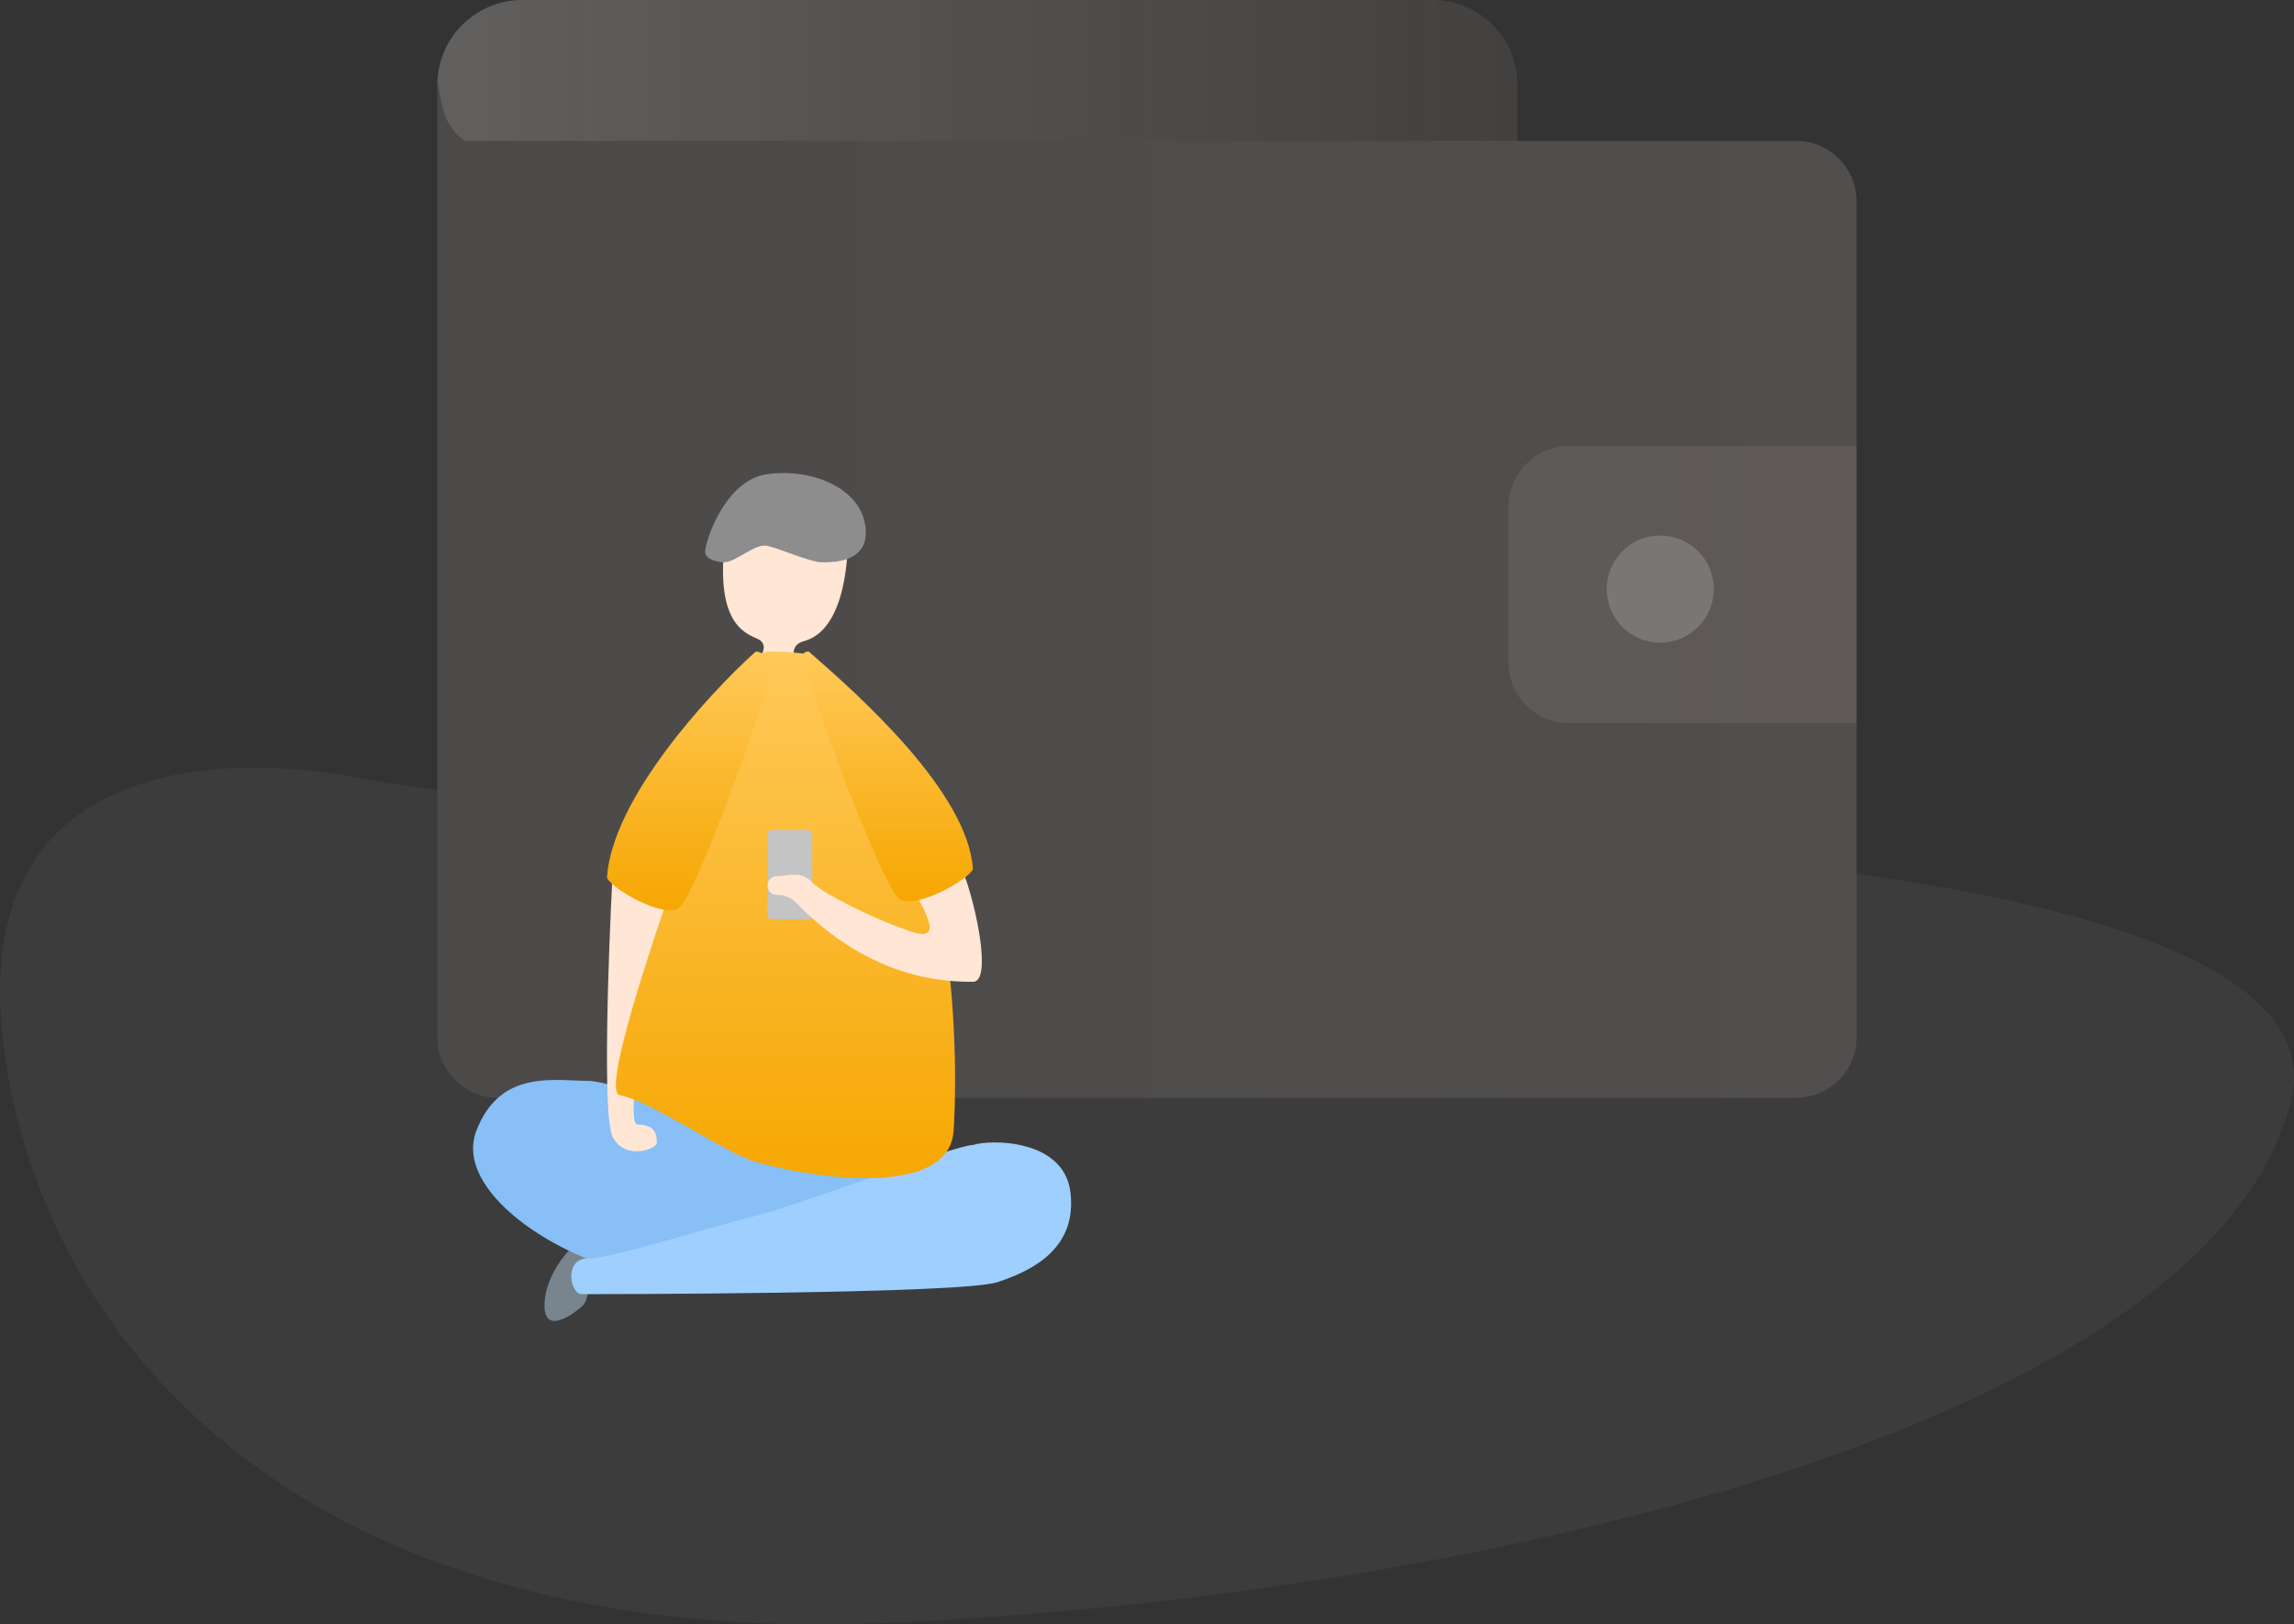 <?xml version="1.0" encoding="UTF-8"?>
<svg width="257px" height="182px" viewBox="0 0 257 182" version="1.1" xmlns="http://www.w3.org/2000/svg" xmlns:xlink="http://www.w3.org/1999/xlink">
    <rect x="0" y="0" width="257" height="182" fill="#333333" stroke="none"/>
    <title>certification@2x</title>
    <defs>
        <linearGradient x1="99.962%" y1="50%" x2="-0.038%" y2="50%" id="linearGradient-1">
            <stop stop-color="#FFEBD8" stop-opacity="0.076" offset="0%"></stop>
            <stop stop-color="#FFF9F3" stop-opacity="0.226" offset="100%"></stop>
        </linearGradient>
        <linearGradient x1="99.962%" y1="50%" x2="-0.038%" y2="50%" id="linearGradient-2">
            <stop stop-color="#524E4E" offset="0%"></stop>
            <stop stop-color="#4C4949" offset="100%"></stop>
        </linearGradient>
        <linearGradient x1="99.962%" y1="50%" x2="-0.038%" y2="50%" id="linearGradient-3">
            <stop stop-color="#FFEBD8" offset="0%"></stop>
            <stop stop-color="#FFF9F3" offset="100%"></stop>
        </linearGradient>
        <linearGradient x1="50%" y1="-100%" x2="50%" y2="250%" id="linearGradient-4">
            <stop stop-color="#FEF7F2" stop-opacity="0.55" offset="0%"></stop>
            <stop stop-color="#FDECDC" offset="100%"></stop>
        </linearGradient>
        <linearGradient x1="49.867%" y1="-6.76105572e-05%" x2="49.867%" y2="95.984%" id="linearGradient-5">
            <stop stop-color="#FFC959" offset="0%"></stop>
            <stop stop-color="#F6A702" offset="100%"></stop>
        </linearGradient>
        <linearGradient x1="49.867%" y1="-6.76105572e-05%" x2="49.867%" y2="95.984%" id="linearGradient-6">
            <stop stop-color="#FFC959" offset="0%"></stop>
            <stop stop-color="#F6A702" offset="100%"></stop>
        </linearGradient>
        <linearGradient x1="49.867%" y1="-6.76105572e-05%" x2="49.867%" y2="95.984%" id="linearGradient-7">
            <stop stop-color="#FFC959" offset="0%"></stop>
            <stop stop-color="#F6A702" offset="100%"></stop>
        </linearGradient>
    </defs>
    <g id="新增" stroke="none" stroke-width="1" fill="none" fill-rule="evenodd">
        <g id="24DeFi商城5认购2（立即购买）" transform="translate(-233, -592)">
            <g id="certification" transform="translate(233, 592)">
                <path d="M39.103,86.967 C49.979,89.001 79.888,92.389 98.921,94.422 C154.661,91.937 264.236,94.287 256.623,123.564 C247.106,160.161 163.497,179.137 98.921,181.847 C34.345,184.558 4.436,150.673 0.357,116.787 C-3.721,82.901 28.227,84.934 39.103,86.967 Z" id="路径" fill-opacity="0.05" fill="#EBEBEB" fill-rule="nonzero"></path>
                <path d="M49,9.5 C49,4.253 53.261,0 58.517,0 L160.483,0 C165.739,0 170,4.253 170,9.5 L170,19 L58.517,19 C53.261,19 49,14.747 49,9.5 L49,9.5 Z" id="路径" fill="url(#linearGradient-1)" fill-rule="nonzero"></path>
                <path d="M49,15.786 L49,9 C49.066,9.35 49.124,9.686 49.18,10.009 C49.61,12.467 49.908,14.173 52.054,15.786 L201.205,15.786 C204.957,15.786 208,18.824 208,22.571 L208,116.214 C208,119.962 204.957,123 201.205,123 L55.795,123 C52.042,123 49,119.962 49,116.214 L49,16.464 L49,15.786 Z" id="路径" fill="url(#linearGradient-2)"></path>
                <path d="M169,56.739 C169,53.017 172.011,50 175.724,50 L208,50 L208,81 L175.724,81 C172.011,81 169,77.983 169,74.261 L169,56.739 Z" id="路径" fill="url(#linearGradient-3)" fill-rule="nonzero" opacity="0.076"></path>
                <circle id="椭圆形" fill="#FFFFFF" fill-rule="nonzero" opacity="0.172" cx="186" cy="66" r="6"></circle>
                <line x1="49" y1="103.5" x2="208" y2="103.5" id="路径" stroke="url(#linearGradient-4)" stroke-width="2" stroke-dasharray="4"></line>
                <path d="M85.255,71.819 C85.951,72.516 85.255,73.213 85.255,73.91 L85.255,76 L90.127,76 C89.199,74.839 87.9,72.377 90.127,71.819 C95,70.426 95,61.368 95,59.974 L95,59.974 C95,58.581 81.774,53.006 81.078,62.064 C80.382,71.122 84.558,71.122 85.255,71.819 Z" id="路径" fill="#FFE6D5" fill-rule="nonzero"></path>
                <path d="M85.909,53.134 C81.09,53.838 79.025,60.886 79.025,61.591 C78.778,62.652 80.402,63 81.09,63 C82.467,63 84.532,60.886 85.909,61.15 C87.286,61.414 90.728,63 92.105,63 C93.481,63 97.612,63 96.923,58.772 C96.235,54.543 90.728,52.429 85.909,53.134 Z" id="路径" fill="#8D8D8D" fill-rule="nonzero"></path>
                <path d="M61,146.282 C61,143.49 62.905,140.93 63.857,140 L66,140.698 L66,143.49 C66,144.188 65.857,145.723 65.286,146.282 C64.571,146.98 61,149.772 61,146.282 Z" id="路径" fill="#78858E" fill-rule="nonzero"></path>
                <path d="M53.384,126.641 C56.083,119.731 62.157,121.113 66.206,121.113 C72.28,121.804 81.728,128.714 85.778,130.097 C89.017,131.202 95.676,131.018 98.6,130.788 C99.05,131.479 101.57,133.275 108.049,134.934 C116.147,137.007 109.398,140.462 108.724,141.153 C108.049,141.844 79.029,143.917 70.93,142.535 C62.832,141.153 50.684,133.552 53.384,126.641 Z" id="路径" fill="#87BFF6" fill-rule="nonzero"></path>
                <path d="M84.354,136.312 C89.828,134.976 106.932,128.292 108.984,128.292 C111.037,127.624 119.247,127.624 119.931,133.639 C120.615,139.653 116.075,142.246 111.721,143.663 C107.616,145 66.566,145 65.197,145 C63.829,145 63.145,140.99 65.881,140.99 C68.618,140.99 78.881,137.648 84.354,136.312 Z" id="路径" fill="#9FCFFE" fill-rule="nonzero"></path>
                <path d="M68.626,127.366 C67.493,125.18 68.153,106.878 68.626,98 C70.75,98.455 75,99.502 75,100.049 C75,100.732 69.334,126 71.459,126 C73.583,126 73.583,127.366 73.583,128.049 C73.583,128.732 70.042,130.097 68.626,127.366 Z" id="路径" fill="#FFE6D5" fill-rule="nonzero"></path>
                <path d="M85.064,73.299 C85.609,72.758 88.919,73.073 90.506,73.299 C108.872,86.155 107.101,123.382 106.831,126.755 C106.151,135.253 87.105,131.193 83.704,129.839 C80.303,128.486 72.821,123.372 69.42,122.695 C66.019,122.018 84.384,73.976 85.064,73.299 Z" id="路径" fill="url(#linearGradient-5)" fill-rule="nonzero"></path>
                <rect id="矩形" fill="#C4C4C4" fill-rule="nonzero" x="86" y="93" width="5" height="10" rx="0.5"></rect>
                <path d="M109.014,110 C111.149,110 109.348,101.478 108.014,98 L107.347,98 L102.343,98.87 C102.566,99.101 103.01,99.843 103.01,100.957 C106.012,106.348 102.343,104.435 100.342,103.739 C98.341,103.043 92.337,100.261 91.003,98.87 C89.669,97.478 88.335,98.174 87.001,98.174 C85.666,98.174 85.666,100.261 87.001,100.261 C88.068,100.261 88.779,100.725 89.002,100.957 C97.674,110 106.346,110 109.014,110 Z" id="路径" fill="#FFE6D5" fill-rule="nonzero"></path>
                <path d="M68,98.347 C68.533,89.579 79.333,77.795 84.667,73 C86,73 86,75.055 86,76.425 C86,77.795 78,100.403 76,101.773 C74.4,102.869 68.667,99.718 68,98.347 Z" id="路径" fill="url(#linearGradient-6)" fill-rule="nonzero"></path>
                <path d="M109,97.388 C108.455,88.717 96.056,77.742 90.606,73 C89.243,73 90.606,74.355 90.606,75.71 C90.606,77.065 98.781,99.42 100.825,100.775 C102.46,101.859 108.319,98.743 109,97.388 Z" id="路径" fill="url(#linearGradient-7)" fill-rule="nonzero"></path>
            </g>
        </g>
    </g>
</svg>